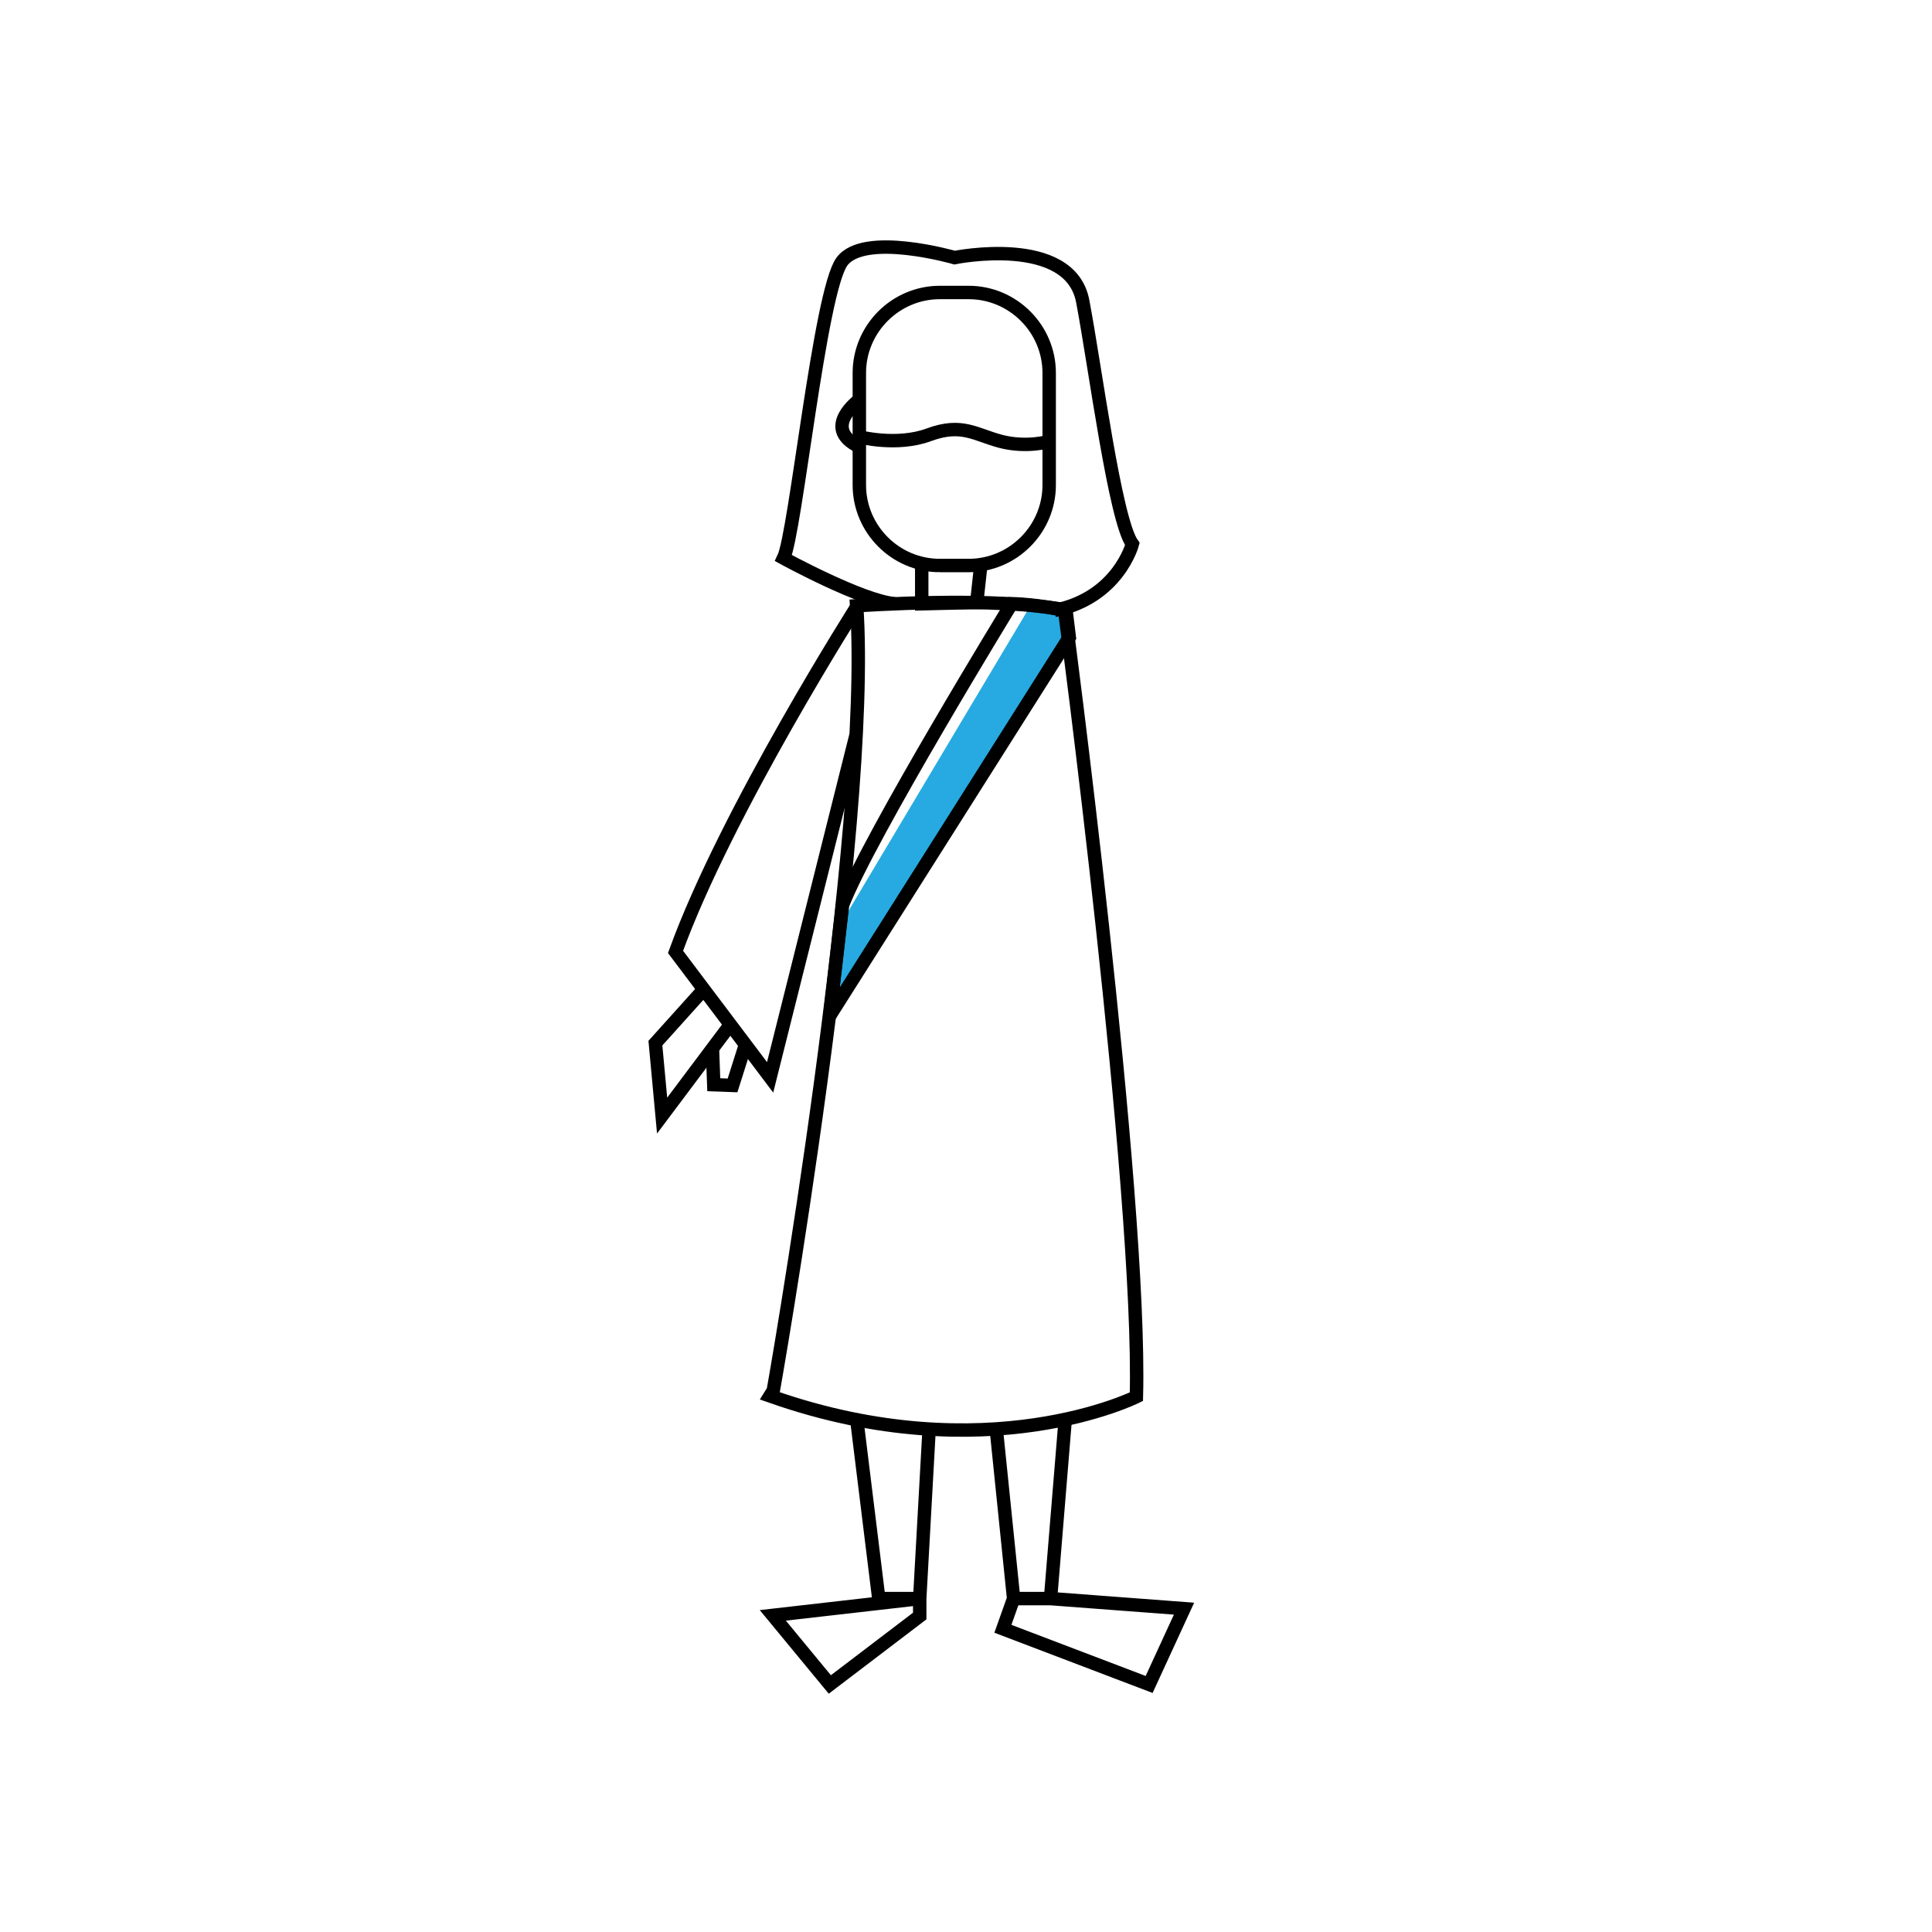 <svg version="1" xmlns="http://www.w3.org/2000/svg" width="288" height="288"><path fill="#27AAE1" d="M153.6 90.3l-28.2 47.3-.9 12.5 31.9-50.4 2.9-2.9-.5-5.9z"/><g fill="none" stroke="#000" stroke-width="2" stroke-miterlimit="10"><path d="M140.1 84.3h4.3c6.6 0 12-5.4 12-12V55.6c0-6.6-5.4-12-12-12h-4.3c-6.6 0-12 5.4-12 12v16.7c0 6.6 5.4 12 12 12z"/><path d="M156.4 65.8s-3.3 1-7.2 0c-3.8-1-5.8-2.8-10.7-1-4.8 1.8-10.5.3-10.5.3m.1-5.5s-5.8 4.2 0 7"/><path d="M133.4 90c-4.9-.4-16.6-6.8-16.6-6.8 1.8-3.7 5.4-39.7 8.7-44.2s16.8-.6 16.8-.6 17.2-3.5 19.1 6.5 4.8 32.6 7.4 36.2c0 0-2.1 8-11.6 9.9"/><path d="M146.2 84.3l-.6 5.5-8.2.2v-6"/><path d="M127.7 90.3s21.3-1.5 31 .7c0 0 11.5 86.9 10.7 117.2 0 0-22.3 11.2-54.3 0 .1-.1 14.9-84.8 12.6-117.9z"/><path d="M127.6 109.6l-12.8 51-14.1-18.7C108.3 120.9 128 90 128 90"/><path d="M108.9 152.7l-10.2 13.6-1-10.8 7.2-8"/><path d="M106.2 156.2l.2 5.5 2.8.1 1.9-6M150.8 90s-21.2 34.6-25.2 44.9l-1.9 16.5L159.4 95l-.5-4.1c-.1 0-5.4-.9-8.1-.9zm-2.3 122.9l2.6 25.4h5.5l2.2-26.8m-31.1 0l3.3 26.8h6.1l1.4-25.2m-1.4 25.2l-21.9 2.5 8.5 10.3 13.4-10.2zm14 0l-1.6 4.5 21.8 8.3 5.2-11.3-19.9-1.5"/></g><path fill="none" d="M179.8 95.6c-9.1-3.9-18.5-7.3-28.1-10-2.1-.6-4.2-1.2-6.4-.8s-4.2 1.9-4.4 4.1c-.4 3.6 3.8 5.6 7 7.2 5.4 2.7 9.8 7.5 12.1 13.1-9.7-.5-19.4-1.6-29-3.2.8 4.3 4.6 7.4 8.5 9.6s8.1 3.9 10.9 7.4c-6.3 2.1-13.1 4.2-19.5 2.3-2.1-.6-4.1-1.7-6.3-1.6-2.2.1-4.4 2.3-3.6 4.3 6.7 1.2 12 7.5 12 14.3-8 .5-16 1-24 1.4"/></svg>